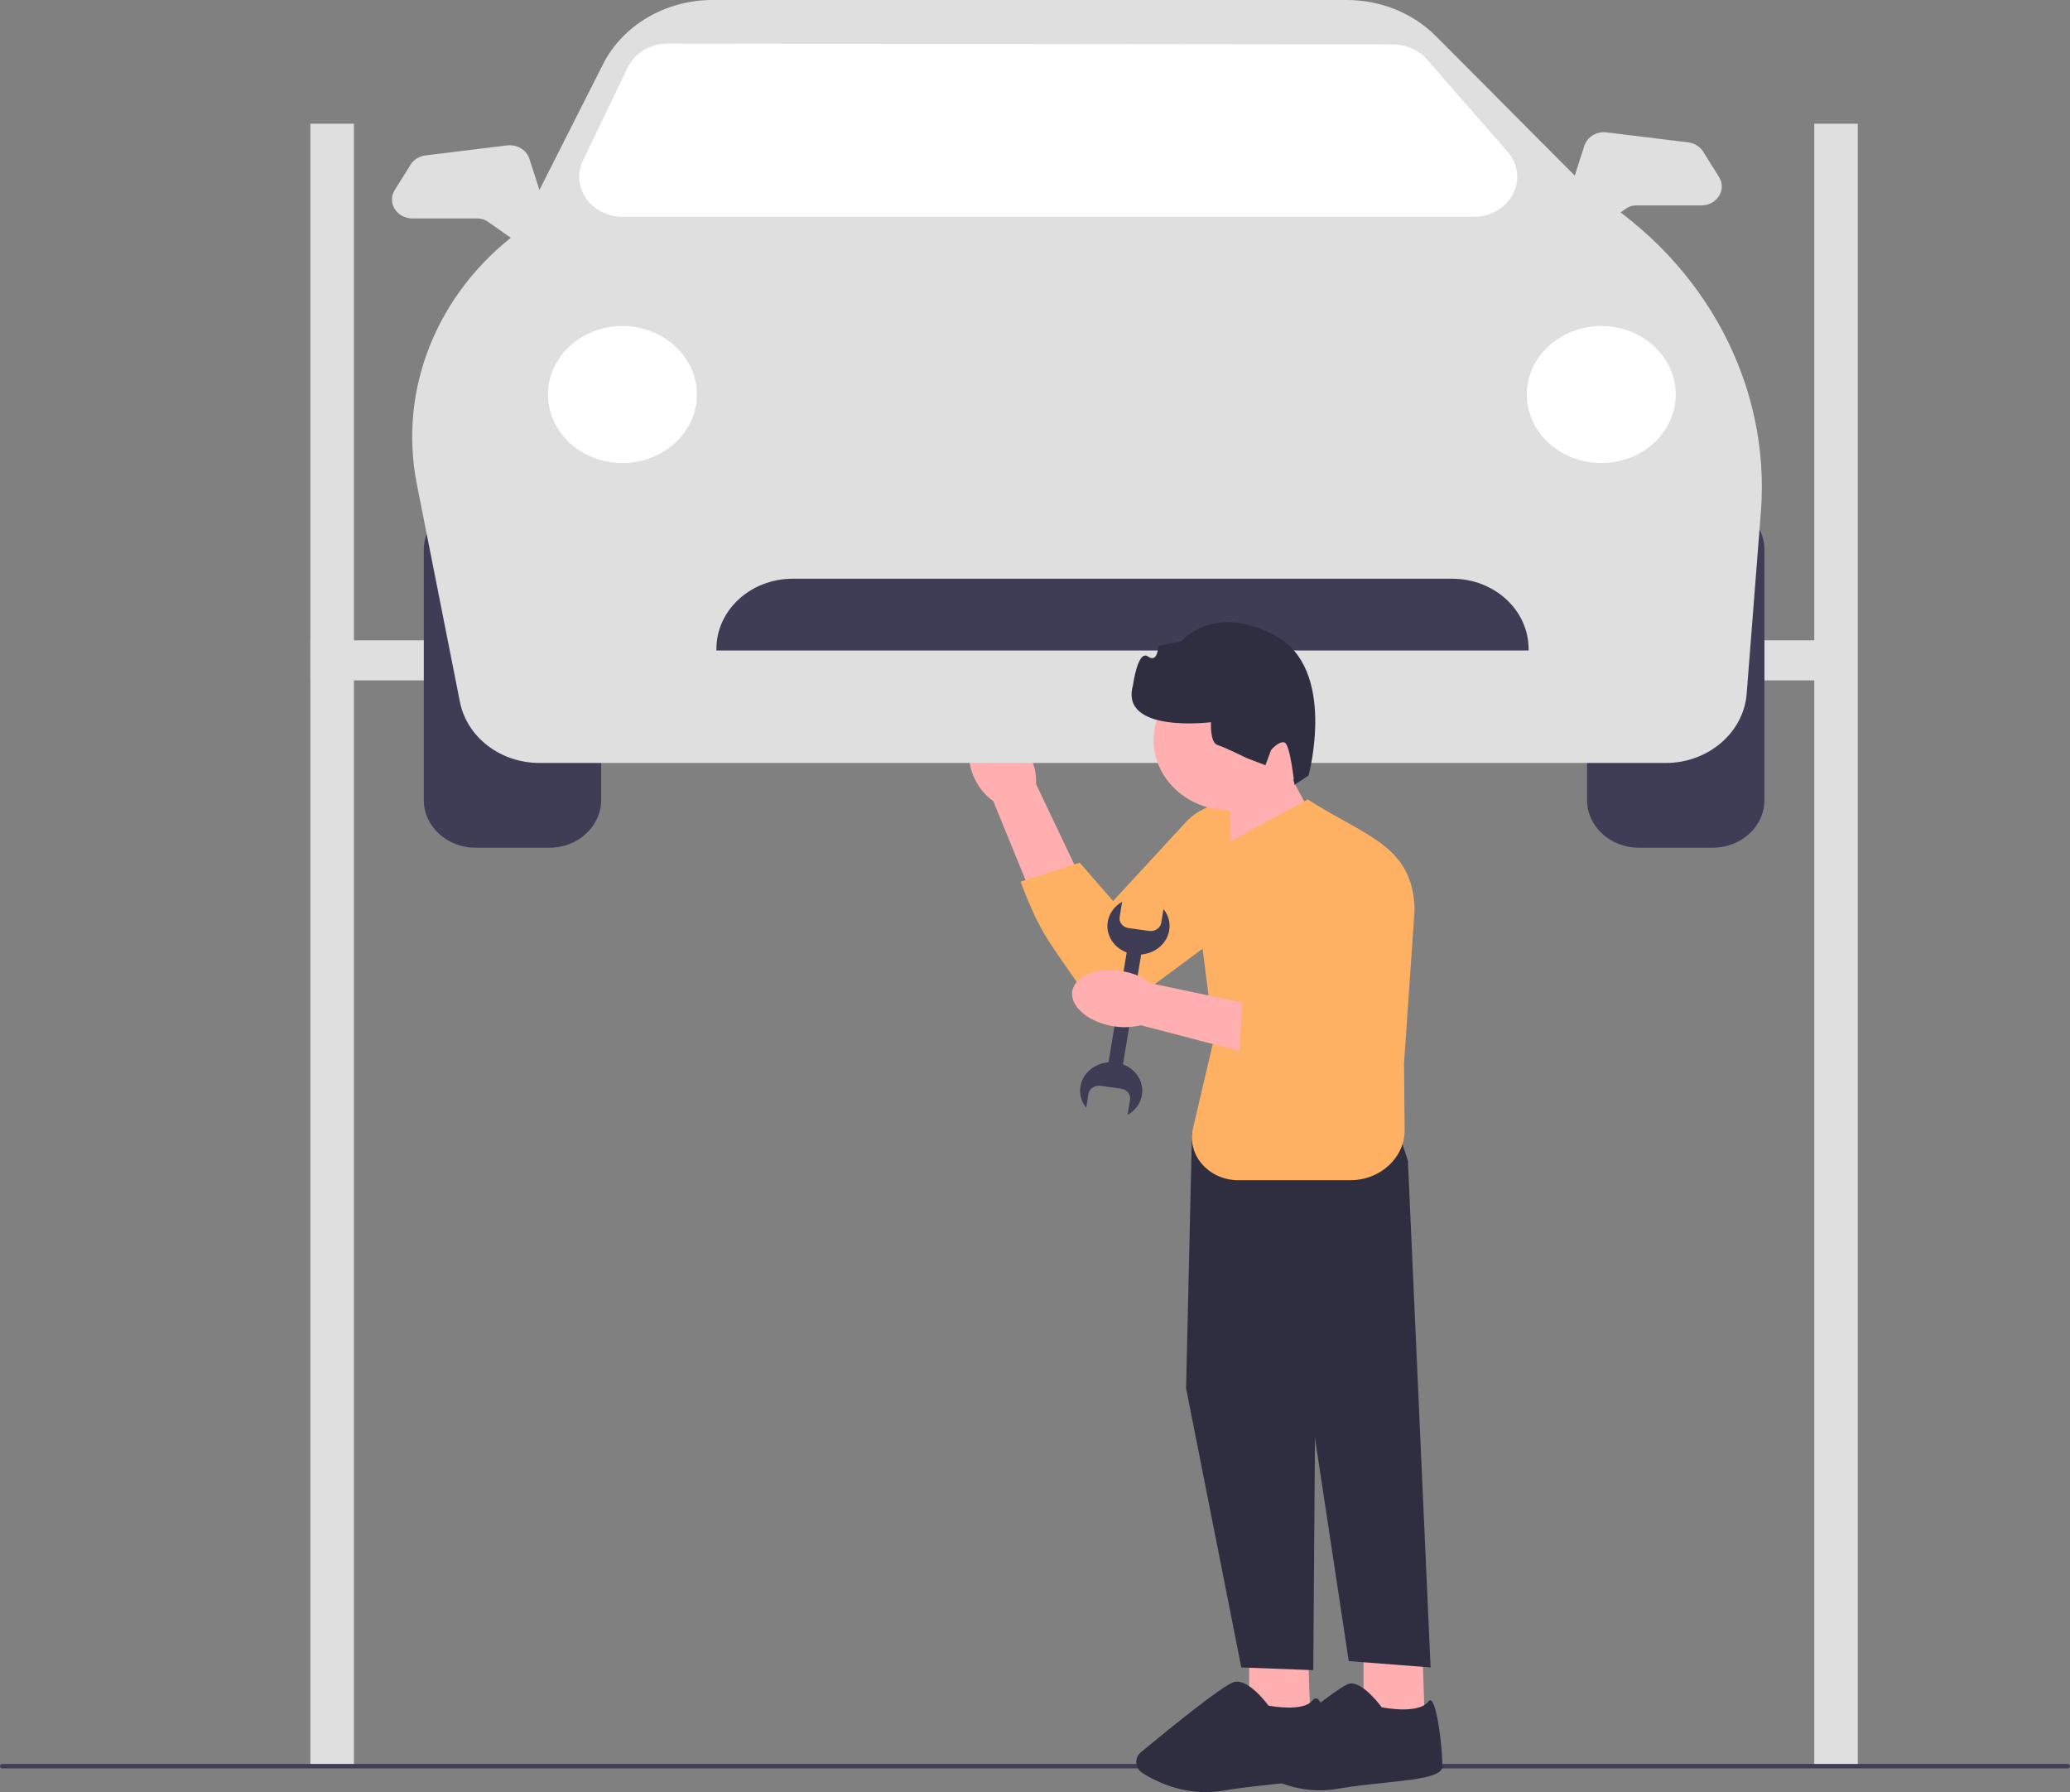 <svg width="134" height="116" viewBox="0 0 134 116" fill="none" xmlns="http://www.w3.org/2000/svg">
<rect x="0" y="0" width="134" height="116" fill="#808080" stroke="none"/>
<g clip-path="url(#clip0_73_332)">
<path d="M63.112 50.443C62.436 49.07 62.69 47.632 63.68 47.232C64.67 46.832 66.02 47.62 66.696 48.994C66.975 49.539 67.102 50.139 67.066 50.742L69.847 56.593L66.71 57.751L64.301 51.86C63.781 51.481 63.373 50.995 63.112 50.443Z" fill="#FFAFAF"/>
<path d="M82.336 52.927C84.032 54.397 83.926 56.905 82.111 58.25L73.222 64.833C72.252 65.551 70.812 65.298 70.2 64.3C67.865 60.824 67.424 60.633 66.067 57.07L69.895 55.839L72.054 58.324L76.767 53.213C78.191 51.669 80.734 51.538 82.336 52.927Z" fill="#FFB163"/>
<path d="M48.018 44.038V41.448H20.093V44.038H48.018Z" fill="#DFDFDF"/>
<path d="M118.726 44.038V41.448H90.801V44.038H118.726Z" fill="#DFDFDF"/>
<path d="M35.562 32.5H30.788C28.936 32.5 27.435 33.88 27.435 35.582V51.789C27.435 53.491 28.936 54.871 30.788 54.871H35.562C37.414 54.871 38.915 53.491 38.915 51.789V35.582C38.915 33.88 37.414 32.5 35.562 32.5Z" fill="#3F3D56"/>
<path d="M110.866 32.5H106.092C104.24 32.5 102.74 33.88 102.74 35.582V51.789C102.74 53.491 104.24 54.871 106.092 54.871H110.866C112.718 54.871 114.219 53.491 114.219 51.789V35.582C114.219 33.88 112.718 32.5 110.866 32.5Z" fill="#3F3D56"/>
<path d="M107.84 49.384H34.928C32.394 49.384 30.225 47.72 29.771 45.427L26.983 31.33C25.77 25.2 28.283 18.953 33.541 15.023L39.039 4.149C40.314 1.629 43.091 0 46.115 0H87.186C89.37 0 91.467 0.849 92.942 2.33L103.045 12.476C110.436 17.055 114.629 24.973 113.989 33.145L113.069 44.911C112.872 47.419 110.576 49.384 107.84 49.384Z" fill="#DFDFDF"/>
<path d="M95.397 14.034H40.311C39.354 14.034 38.472 13.594 37.95 12.857C37.428 12.12 37.347 11.2 37.734 10.396L40.637 4.362C41.079 3.443 42.071 2.838 43.162 2.82L90.121 2.872C91.016 2.867 91.869 3.237 92.412 3.888L97.635 9.87C98.291 10.658 98.402 11.701 97.923 12.591C97.445 13.481 96.477 14.034 95.397 14.034Z" fill="white"/>
<path d="M103.658 29.968C106.321 29.968 108.479 27.984 108.479 25.536C108.479 23.088 106.321 21.104 103.658 21.104C100.995 21.104 98.837 23.088 98.837 25.536C98.837 27.984 100.995 29.968 103.658 29.968Z" fill="white"/>
<path d="M40.292 29.968C42.955 29.968 45.113 27.984 45.113 25.536C45.113 23.088 42.955 21.104 40.292 21.104C37.629 21.104 35.471 23.088 35.471 25.536C35.471 27.984 37.629 29.968 40.292 29.968Z" fill="white"/>
<path d="M98.951 42.103H46.376V41.997C46.376 39.495 48.59 37.46 51.312 37.46H94.015C96.737 37.46 98.951 39.495 98.951 41.997V42.103Z" fill="#3F3D56"/>
<path d="M34.314 15.952C34.029 15.952 33.744 15.869 33.505 15.701L31.58 14.348C31.389 14.214 31.151 14.14 30.91 14.14H26.706C26.226 14.14 25.794 13.911 25.554 13.529C25.313 13.146 25.312 12.689 25.551 12.306L26.577 10.662C26.782 10.334 27.148 10.108 27.557 10.058L32.816 9.413C33.472 9.333 34.082 9.697 34.27 10.279L35.592 14.38C35.737 14.832 35.584 15.326 35.203 15.641C34.951 15.848 34.633 15.952 34.314 15.952Z" fill="#DFDFDF"/>
<path d="M102.519 15.108C102.2 15.108 101.882 15.004 101.63 14.797C101.248 14.482 101.096 13.988 101.241 13.536L102.563 9.435C102.751 8.853 103.362 8.487 104.017 8.569L109.276 9.214C109.684 9.264 110.05 9.49 110.255 9.818L111.282 11.461C111.521 11.845 111.52 12.302 111.279 12.684C111.038 13.067 110.607 13.296 110.126 13.296H105.922C105.682 13.296 105.444 13.37 105.253 13.504L103.328 14.857C103.089 15.025 102.803 15.108 102.519 15.108Z" fill="#DFDFDF"/>
<path d="M22.911 8.007H20.093V114.216H22.911V8.007Z" fill="#DFDFDF"/>
<path d="M120.263 8.007H117.445V114.216H120.263V8.007Z" fill="#DFDFDF"/>
<path d="M0 114.32C0 114.4 0.071 114.465 0.158 114.465H133.842C133.929 114.465 134 114.4 134 114.32C134 114.239 133.929 114.174 133.842 114.174H0.158C0.071 114.174 0 114.239 0 114.32Z" fill="#3F3D56"/>
<path d="M88.268 106.286V111.096L92.225 111.214L92.06 106.286H88.268Z" fill="#FFAFAF"/>
<path d="M87.485 108.962C87.431 108.962 87.379 108.969 87.328 108.982C86.614 109.17 82.48 112.562 81.23 113.597C81.076 113.725 80.994 113.908 81.005 114.098C81.016 114.288 81.119 114.461 81.287 114.572C82.235 115.199 84.177 116.192 86.533 115.791C87.617 115.606 88.711 115.49 89.676 115.388C91.742 115.168 93.374 114.995 93.374 114.323C93.374 113.182 93.032 110.176 92.604 110.05C92.565 110.039 92.52 110.066 92.468 110.133C91.813 110.976 89.562 110.528 89.467 110.508L89.442 110.503L89.427 110.484C89.416 110.467 88.314 108.962 87.485 108.962Z" fill="#2F2E41"/>
<path d="M80.865 106.286V111.096L84.822 111.214L84.657 106.286H80.865Z" fill="#FFAFAF"/>
<path d="M79.269 71.847L77.163 73.314L76.78 89.859L80.354 107.928L85.013 108.104L85.141 90.856L91.14 75.133L89.927 71.437L79.269 71.847Z" fill="#2F2E41"/>
<path d="M89.098 74.664L91.14 75.133L92.608 107.928L87.311 107.518L83.8 84.344L89.098 74.664Z" fill="#2F2E41"/>
<path d="M78.039 116C76.224 116 74.748 115.262 73.96 114.765C73.722 114.614 73.575 114.376 73.556 114.11C73.537 113.842 73.65 113.585 73.868 113.406C75.823 111.788 79.207 109.049 79.89 108.869C80.775 108.636 81.963 110.192 82.115 110.398C82.363 110.445 84.389 110.801 84.961 110.065C85.07 109.925 85.172 109.918 85.24 109.938C85.851 110.118 86.098 113.734 86.098 114.323C86.098 115.1 84.5 115.27 82.287 115.504C81.324 115.607 80.233 115.722 79.153 115.906C78.77 115.971 78.398 116 78.039 116Z" fill="#2F2E41"/>
<path d="M83.645 50.419L85.099 53.111L79.604 55.551L79.672 51.234L83.645 50.419Z" fill="#FFAFAF"/>
<path d="M79.624 52.455C82.355 52.455 84.568 50.42 84.568 47.91C84.568 45.4 82.355 43.365 79.624 43.365C76.893 43.365 74.679 45.4 74.679 47.91C74.679 50.42 76.893 52.455 79.624 52.455Z" fill="#FFAFAF"/>
<path d="M79.591 54.501L84.66 51.747C88.379 54.144 91.475 54.705 91.574 58.879L90.889 68.835L90.929 73.123C90.946 74.923 89.363 76.391 87.405 76.391H80.165C78.249 76.391 76.822 74.766 77.225 73.044L78.592 67.211L77.132 55.843L79.591 54.501Z" fill="#FFB163"/>
<path d="M84.709 50.197L83.794 50.799C83.794 50.799 83.525 48.175 83.154 48.059C82.783 47.942 82.282 48.547 82.282 48.547L81.916 49.532L80.707 49.069C80.707 49.069 79.307 48.376 78.812 48.22C78.317 48.065 78.392 46.747 78.392 46.747C78.392 46.747 72.451 47.495 73.344 44.346C73.344 44.346 73.651 42.03 74.309 42.491C74.967 42.951 74.976 41.811 74.976 41.811L76.466 41.517C76.466 41.517 78.512 38.984 82.546 41.139C86.581 43.293 84.709 50.197 84.709 50.197Z" fill="#2F2E41"/>
<path d="M74.389 60.258L73.054 60.071C72.681 60.019 72.422 59.695 72.479 59.352L72.642 58.367C72.157 58.643 71.802 59.104 71.709 59.662C71.566 60.524 72.096 61.335 72.936 61.651L71.767 68.703C71.765 68.721 71.765 68.738 71.765 68.756C70.857 68.825 70.086 69.456 69.943 70.319C69.859 70.825 70.007 71.315 70.313 71.697L70.46 70.809C70.517 70.467 70.869 70.229 71.242 70.281L72.578 70.468C72.951 70.52 73.209 70.844 73.152 71.186L72.989 72.171C73.474 71.896 73.83 71.435 73.922 70.877C74.065 70.013 73.533 69.2 72.69 68.885C72.695 68.868 72.701 68.852 72.704 68.834L73.873 61.782C74.777 61.711 75.546 61.081 75.689 60.219C75.772 59.713 75.624 59.224 75.318 58.842L75.171 59.729C75.114 60.072 74.763 60.31 74.389 60.258Z" fill="#3F3D56"/>
<path d="M71.902 66.394C70.299 66.076 69.193 65.033 69.432 64.064C69.671 63.094 71.164 62.566 72.767 62.883C73.41 63.002 74.009 63.265 74.515 63.65L81.287 65.076L80.433 68.083L73.848 66.358C73.208 66.517 72.54 66.529 71.902 66.394Z" fill="#FFAFAF"/>
<path d="M85.511 53.667C87.805 53.289 89.935 54.859 90.031 57L90.499 67.484C90.551 68.628 89.472 69.541 88.236 69.4C83.806 69.058 84.118 69.475 80.195 68.359L80.457 64.526L84.113 64.475L82.448 57.953C81.944 55.981 83.343 54.025 85.511 53.667Z" fill="#FFB163"/>
</g>
<defs>
<clipPath id="clip0_73_332">
<rect width="134" height="116" fill="white"/>
</clipPath>
</defs>
</svg>
